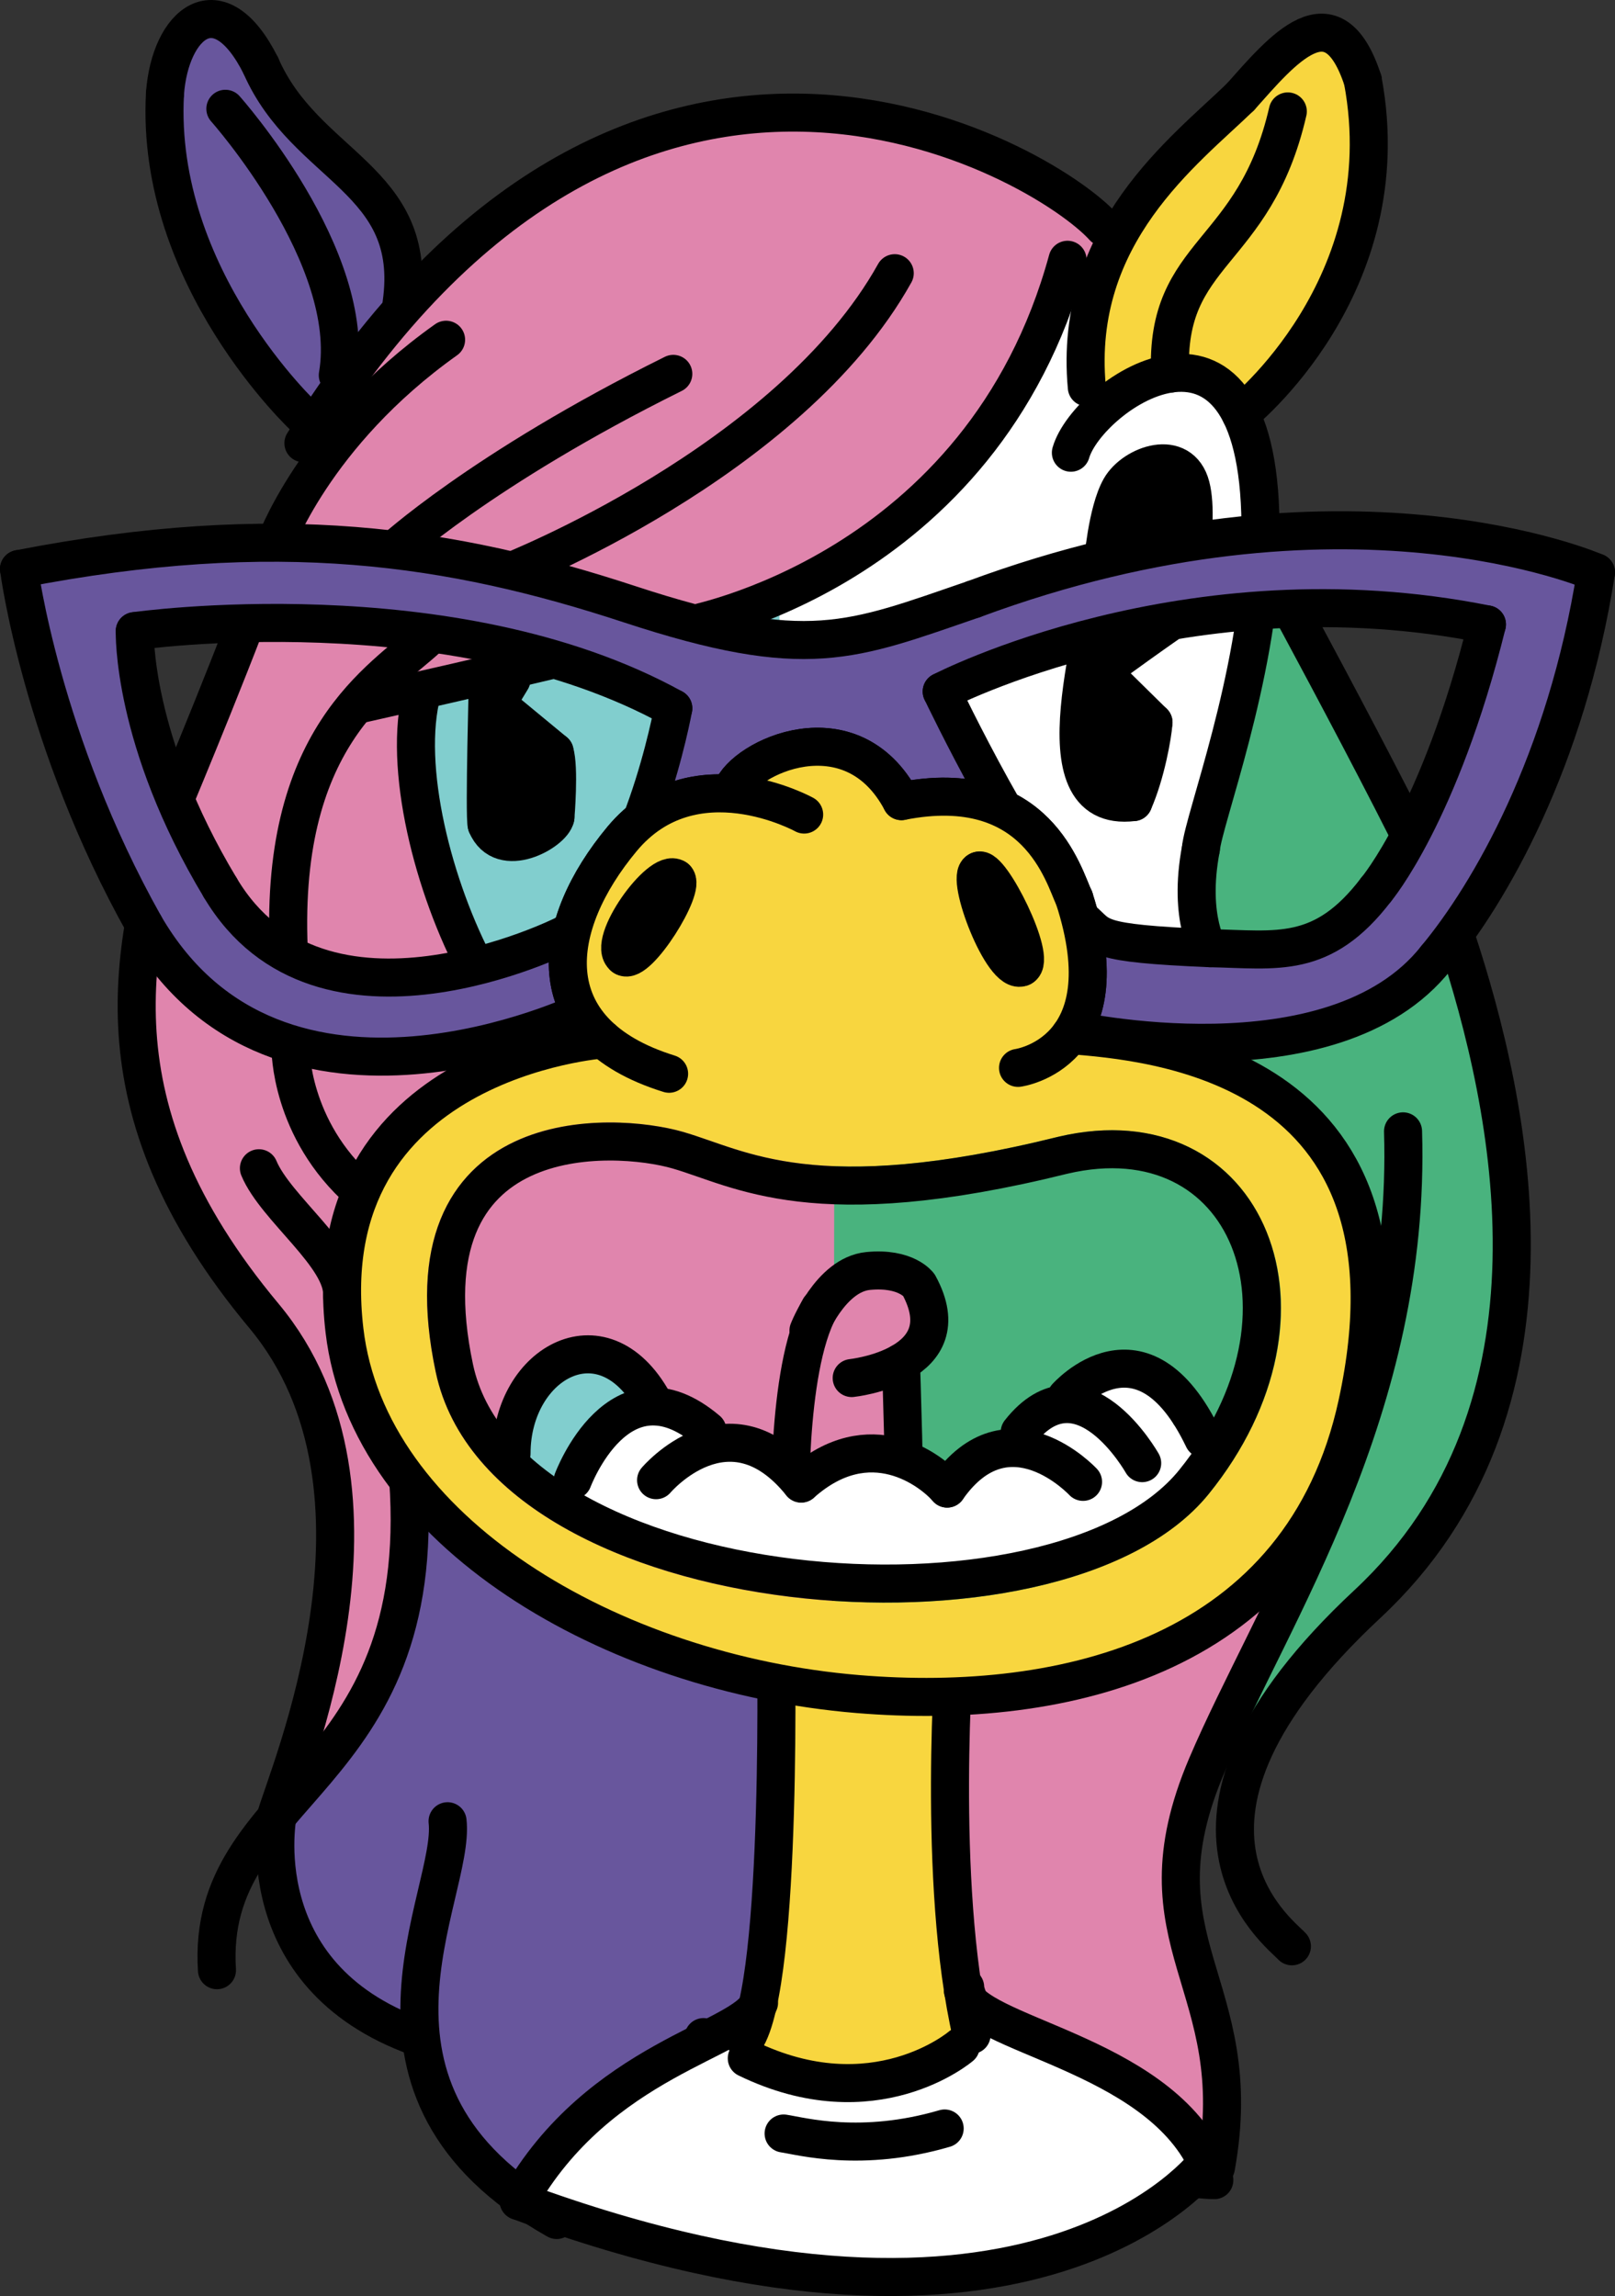 <svg version="1.1" xmlns="http://www.w3.org/2000/svg" xmlns:xlink="http://www.w3.org/1999/xlink" x="0px" y="0px"
	 viewBox="0 0 361.004 513.215" style="enable-background:new 0 0 361.004 513.215;" xml:space="preserve">
<rect x="0" y="0" width="361.004" height="513.215" fill="#333333" stroke="none"/>
<g id="n0101">
	<g>
		<polygon style="fill-rule:evenodd;clip-rule:evenodd;fill:#68569D;" points="68.143,93.314 57.611,82.826 44.91,61.973 
			38.421,42.082 36.876,20.942 39.507,10.422 44.611,4.825 53.016,7.022 59.226,16.659 67.289,27.976 77.462,37.651 84.992,45.88 
			89.509,55.873 90.701,66.879 80.439,78.01 73.518,86.353 		"/>
		<polygon style="fill-rule:evenodd;clip-rule:evenodd;fill:#F8D63F;" points="247.172,90.686 242.938,86.567 243.319,71.941 
			248.114,56.211 254.764,45.071 263.532,34.77 276.471,22.442 285.864,12.499 295.978,6.283 302.903,13.596 305.446,23.335 
			305.901,35.15 304.586,46.332 300.985,58.835 294.559,71.957 286.592,83.118 277.321,92.53 270.338,84.841 261.549,83.515 
			253.247,86.45 		"/>
		<polygon style="fill-rule:evenodd;clip-rule:evenodd;fill:#E085AD;" points="61.252,122.192 52.308,150.859 56.275,148.568 
			64.938,150.848 80.639,148.568 91.574,152.742 167.412,135.279 184.641,127.854 200.311,117.605 214.831,103.769 227.366,85.896 
			235.312,68.513 238.012,60.251 245.52,62.727 249.18,54.052 239.398,44.854 223.219,34.42 202.646,26.736 179.725,23.83 
			154.109,27.167 131.035,36.205 107.851,51.391 92.008,65.564 78.828,79.951 65.377,97.067 73.497,98.788 66.398,109.26 		"/>
		<polygon style="fill-rule:evenodd;clip-rule:evenodd;fill:#FFFFFF;" points="159.744,137.437 163.115,142.229 175.996,143.961 
			190.95,143.013 208.53,138.07 226.793,131.727 243.428,126.841 260.143,123.167 273.676,121.11 281.752,119.942 281.211,107.425 
			278.401,94.983 272.981,86.67 263.358,83.346 252.33,86.974 247.172,90.686 242.938,86.567 242.912,75.3 245.719,64.076 
			237.604,61.624 234.272,71.265 227.832,84.877 220.075,97.208 209.295,109.682 196.227,120.66 178.646,130.844 		"/>
		<polygon style="fill-rule:evenodd;clip-rule:evenodd;" points="246.525,126.066 248.225,115.235 251.729,107.35 258.629,103.672 
			265.259,106.43 266.779,111.549 266.817,136.116 247.219,147.032 		"/>
		<polygon style="fill-rule:evenodd;clip-rule:evenodd;fill:#E085AD;" points="38.564,178.267 47.004,163.009 52.308,150.859 
			56.275,140.285 70.125,140.371 84.957,141.254 100.07,143.095 114.343,145.863 112.308,149.955 94.365,154.619 93.058,163.308 
			93.922,178.319 97.212,193.188 101.439,205.469 106.738,216.863 96.634,218.828 81.197,220.316 64.652,214.45 52.845,204.634 
			44.515,191.029 		"/>
		<path style="fill-rule:evenodd;clip-rule:evenodd;fill:#81CECE;" d="M123.295,231.557c1.094,1.066-9.977,2.782-9.977,2.782
			l-6.581-17.477l-5.298-11.395l-4.52-13.604l-3.139-15.986l-0.722-12.569l0.363-8.46l11.814-3.316l13.819-4.5l13.177-3.071
			l10.85-1.498l31.15-11.49v23.791v44.294l-31.15,17.805l-7.85,10.695l-5.937,4H123.295z"/>
		<polygon style="fill-rule:evenodd;clip-rule:evenodd;" points="109.088,150.848 108.854,160.504 108.641,172.311 108.624,182.073 
			112.062,187.772 118.326,187.448 124.156,182.66 124.516,175.332 123.971,168.035 116.74,162.063 		"/>
		<polygon style="fill-rule:evenodd;clip-rule:evenodd;fill:#FFFFFF;" points="210.502,155.567 212.309,164.424 216.655,173.139 
			223.239,180.132 232.598,186.978 238.299,196.243 243.834,205.669 251.782,210.315 261.86,212.296 270.502,212.942 
			267.553,201.531 268.438,189.692 272.653,173.972 276.508,160.387 279.438,147.727 281.049,137.465 267.016,138.978 
			247.219,147.032 231.854,147.103 219.454,151.586 		"/>
		<polygon style="fill-rule:evenodd;clip-rule:evenodd;" points="246.219,150.037 252.033,155.756 257.844,161.475 256.624,168.84 
			253.344,179.287 245.351,178.719 240.808,173.986 240.175,166.087 241.919,155.863 		"/>
		<path style="fill-rule:evenodd;clip-rule:evenodd;fill:#49B37E;" d="M268.995,241.557l-1.495-41.312l1.674-14.264l4.795-16.462
			l4.004-15.462c0,0,1.896-16.509,3.076-16.592c1.183-0.082,10.918-0.497,10.918-0.497l4.871,9.47l5.56,11.09l5.392,11.182
			l8.206,17.505l12.623,33.35l-12.623,10.993l-11.368,3.782h-15.801L268.995,241.557z"/>
		<polygon style="fill-rule:evenodd;clip-rule:evenodd;fill:#E085AD;" points="109.088,212.942 97.212,193.188 87.49,181.947 
			80.639,187.772 69.987,185.741 57.875,185.436 43.231,178.456 32.22,217.69 32.208,235.477 35.833,255.623 44.708,274.301 
			55.201,289.366 67.085,306.776 73.298,326.204 74.595,349.344 72.025,369.76 66.82,390.356 63.933,399.25 68.271,398.639 
			76.572,388.358 83.443,377.159 88.339,364.588 90.97,351.028 91.999,331.561 85.48,322.065 79.042,307.176 76.472,289.51 
			78.556,272.249 86.093,256.797 117.085,247.057 		"/>
		<polygon style="fill-rule:evenodd;clip-rule:evenodd;fill:#68569D;" points="92,331.561 80.081,312.782 116.47,307.812 
			129.295,328.057 139.231,338.557 150.502,335.057 164.288,339.743 176.081,342.741 195.655,381.118 197.356,408.217 
			196.526,426.186 195.005,440.786 192.655,471.118 159.655,472.618 146.655,475.118 134.727,484.471 124.434,496.215 
			117.591,493.641 104.586,478.014 99.204,470.928 94.908,466.682 92.666,455.37 82.65,451.641 73.014,445.977 64.496,432.663 
			61.234,418.954 61.57,406.395 68.639,398.217 76.572,388.358 83.443,377.159 88.34,364.588 90.971,351.028 91.484,341.293 		"/>
		<polygon style="fill-rule:evenodd;clip-rule:evenodd;fill:#E085AD;" points="210.502,360.057 220.748,352.057 235.355,344.985 
			249.009,342.057 260.569,334.557 289.381,282.615 298.78,315.043 292.172,347.469 287.813,356.87 282.69,367.426 276.401,380.219 
			270.649,392.551 265.789,407.043 265.106,423.157 269.44,439.901 270.063,453.637 272.325,463.1 273.104,471.624 271.25,471.006 
			274.42,474.744 274.743,473.117 274.42,477.972 271.439,487.305 231.177,472.813 219.374,473.721 180.501,471.67 187.534,428.03 
			186.479,416.256 185.972,401.045 185.936,365.289 		"/>
		<polygon style="fill-rule:evenodd;clip-rule:evenodd;fill:#E085AD;" points="185.936,365.289 129.295,353.96 77.422,310.557 
			73.801,250.335 187.083,250.335 		"/>
		<polygon style="fill-rule:evenodd;clip-rule:evenodd;fill:#49B37E;" points="265.55,353.96 186.298,365.289 186.505,250.335 
			299.787,250.335 319.231,310.427 		"/>
		<polygon style="fill-rule:evenodd;clip-rule:evenodd;fill:#49B37E;" points="269.635,238.686 269.725,233.974 282.607,233.329 
			295.825,230.252 310.749,223.638 324.221,211.052 328.618,219.564 332.452,234.133 335.844,251.736 337.693,269.658 
			337.624,287.672 335.325,305.002 330.1,322.727 323.659,336.065 312.741,351.245 299.583,364.469 289.262,376.36 280.579,390.424 
			273.239,386.999 276.402,380.219 281.898,369.038 287.812,356.87 294.986,341.055 300.831,326.362 302.866,315.432 
			307.03,298.805 308.727,282.096 302.667,266.473 293.717,254.17 220.748,352.057 		"/>
		
			<path style="fill:none;stroke:#000000;stroke-width:8.504;stroke-linecap:round;stroke-linejoin:round;stroke-miterlimit:22.926;" d="
			M246.696,50.783c-13.5-15-105.853-69.341-178.873,48.284"/>
		
			<path style="fill:none;stroke:#000000;stroke-width:8.504;stroke-linecap:round;stroke-linejoin:round;stroke-miterlimit:22.926;" d="
			M50.377,24.317c0,0,29.643,33.25,25.133,59.563"/>
		
			<path style="fill:none;stroke:#000000;stroke-width:8.504;stroke-linecap:round;stroke-linejoin:round;stroke-miterlimit:22.926;" d="
			M58.307,14.688c9.951,22.83,35.396,25.212,31.455,53.15"/>
		
			<path style="fill:none;stroke:#000000;stroke-width:8.504;stroke-linecap:round;stroke-linejoin:round;stroke-miterlimit:22.926;" d="
			M68.143,93.314c0,0-33.516-31.122-31.266-72.372"/>
		
			<path style="fill:none;stroke:#000000;stroke-width:8.504;stroke-linecap:round;stroke-linejoin:round;stroke-miterlimit:22.926;" d="
			M153.531,139.788c0,0,65.97-11.596,85.095-81.721"/>
		
			<path style="fill:none;stroke:#000000;stroke-width:8.504;stroke-linecap:round;stroke-linejoin:round;stroke-miterlimit:22.926;" d="
			M239.377,101.192c3.75-13.125,43.125-40.5,42.375,18.75"/>
		
			<path style="fill:none;stroke:#000000;stroke-width:8.504;stroke-linecap:round;stroke-linejoin:round;stroke-miterlimit:22.926;" d="
			M261.549,83.515c-1.125-27.75,18.817-25.984,26.317-58.609"/>
		
			<path style="fill:none;stroke:#000000;stroke-width:8.504;stroke-linecap:round;stroke-linejoin:round;stroke-miterlimit:22.926;" d="
			M277.322,92.53c0,0,35.93-28.462,27.305-74.587"/>
		
			<path style="fill:none;stroke:#000000;stroke-width:8.504;stroke-linecap:round;stroke-linejoin:round;stroke-miterlimit:22.926;" d="
			M242.939,86.567c-3.154-34.332,21.937-52.875,34.312-64.875"/>
		
			<path style="fill:none;stroke:#000000;stroke-width:8.504;stroke-linecap:round;stroke-linejoin:round;stroke-miterlimit:22.926;" d="
			M61.252,122.192c0,0,8.735-25.125,38.46-46.25"/>
		
			<path style="fill:none;stroke:#000000;stroke-width:8.504;stroke-linecap:round;stroke-linejoin:round;stroke-miterlimit:22.926;" d="
			M113.318,128.055c0,0,63.059-24.613,86.684-66.988"/>
		
			<path style="fill:none;stroke:#000000;stroke-width:8.504;stroke-linecap:round;stroke-linejoin:round;stroke-miterlimit:22.926;" d="
			M87.49,123.431c0,0,19.887-18.489,63.012-39.864"/>
		
			<path style="fill:none;stroke:#000000;stroke-width:8.504;stroke-linecap:round;stroke-linejoin:round;stroke-miterlimit:22.926;" d="
			M95.752,142.463c-10.313,9.562-33.978,22.213-31.1,71.987"/>
		
			<path style="fill:none;stroke:#000000;stroke-width:8.504;stroke-linecap:round;stroke-linejoin:round;stroke-miterlimit:22.926;" d="
			M38.926,179.142c0,0,15.755-37.638,22.326-56.95"/>
		
			<path style="fill:none;stroke:#000000;stroke-width:8.504;stroke-linecap:round;stroke-linejoin:round;stroke-miterlimit:22.926;" d="
			M80.639,157.348c0,0,64.763-14.54,72.892-17.56"/>
		
			<path style="fill:none;stroke:#000000;stroke-width:8.504;stroke-linecap:round;stroke-linejoin:round;stroke-miterlimit:22.926;" d="
			M94.365,154.619c-4.5,16.687,2.545,43.988,12.372,62.243"/>
		
			<path style="fill:none;stroke:#000000;stroke-width:8.504;stroke-linecap:round;stroke-linejoin:round;stroke-miterlimit:22.926;" d="
			M284.231,128.055c0,0,38.634,70.936,41.218,81.326"/>
		
			<path style="fill:none;stroke:#000000;stroke-width:8.504;stroke-linecap:round;stroke-linejoin:round;stroke-miterlimit:22.926;" d="
			M325.449,209.381c12.559,38.071,27.194,105.373-19.793,149.156c-52.527,48.943-19.763,73.348-16.875,76.5"/>
		
			<path style="fill:none;stroke:#000000;stroke-width:8.504;stroke-linecap:round;stroke-linejoin:round;stroke-miterlimit:22.926;" d="
			M282.057,122.192c-1.008,29.693-12.974,60.834-13.619,67.5"/>
		
			<path style="fill:none;stroke:#000000;stroke-width:8.504;stroke-linecap:round;stroke-linejoin:round;stroke-miterlimit:22.926;" d="
			M270.502,212.942c0,0-5.063-7.499-2.063-23.25"/>
		
			<path style="fill:none;stroke:#000000;stroke-width:8.504;stroke-linecap:round;stroke-linejoin:round;stroke-miterlimit:22.926;" d="
			M313.625,252.88c1.875,61.876-29.392,107.753-43.875,141.751c-17.015,39.938,9.546,48.59,2.046,89.84"/>
		
			<path style="fill:none;stroke:#000000;stroke-width:8.504;stroke-linecap:round;stroke-linejoin:round;stroke-miterlimit:22.926;" d="
			M157.26,455.334c0,0-3.996,13.305-14.179,22.638c-10.183,9.333-20.444,11.82-18.647,18.243
			c-51.094-28.816-22.514-72.631-24.389-89.131"/>
		
			<path style="fill:none;stroke:#000000;stroke-width:8.504;stroke-linecap:round;stroke-linejoin:round;stroke-miterlimit:22.926;" d="
			M48.5,440.381c-2.625-40.877,47.607-41.443,42.742-109.785"/>
		
			<path style="fill:none;stroke:#000000;stroke-width:8.504;stroke-linecap:round;stroke-linejoin:round;stroke-miterlimit:22.926;" d="
			M57.875,261.129c3.752,9,18.973,19.756,18.598,28.381"/>
		
			<path style="fill:none;stroke:#000000;stroke-width:8.504;stroke-linecap:round;stroke-linejoin:round;stroke-miterlimit:22.926;" d="
			M62.116,405.348c0,0-7.43,36.109,31.187,49.986"/>
		
			<path style="fill:none;stroke:#000000;stroke-width:8.504;stroke-linecap:round;stroke-linejoin:round;stroke-miterlimit:22.926;" d="
			M38.926,179.142C29.652,211.286,19.731,247.057,59,294.131c32.806,39.327,5.142,102.652,2.57,112.264"/>
		
			<path style="fill:none;stroke:#000000;stroke-width:8.504;stroke-linecap:round;stroke-linejoin:round;stroke-miterlimit:22.926;" d="
			M64.938,234.339c0,0-0.16,18.071,15.701,31.994"/>
		
			<path style="fill:none;stroke:#000000;stroke-width:8.504;stroke-linecap:round;stroke-linejoin:round;stroke-miterlimit:22.926;" d="
			M246.525,126.066c0,0,0.911-11.749,3.911-16.999s13.5-9,15.75-0.375s-2.24,28.773-2.24,28.773"/>
		
			<path style="fill:none;stroke:#000000;stroke-width:8.504;stroke-linecap:round;stroke-linejoin:round;stroke-miterlimit:22.926;" d="
			M246.525,126.066c-0.375,12.563-15.682,56.032,6.818,53.22"/>
		
			<path style="fill:none;stroke:#000000;stroke-width:8.504;stroke-linecap:round;stroke-linejoin:round;stroke-miterlimit:22.926;" d="
			M254.779,141.092c15.968-7.184,15.035-8.451-8.562,8.944l11.625,11.438"/>
		
			<path style="fill:none;stroke:#000000;stroke-width:8.504;stroke-linecap:round;stroke-linejoin:round;stroke-miterlimit:22.926;" d="
			M253.344,179.286c2.812-6.375,4.315-15,4.5-17.812"/>
		
			<path style="fill:none;stroke:#000000;stroke-width:8.504;stroke-linecap:round;stroke-linejoin:round;stroke-miterlimit:22.926;" d="
			M109.088,150.848c0,0-0.867,31.812-0.305,33.5"/>
		
			<path style="fill:none;stroke:#000000;stroke-width:8.504;stroke-linecap:round;stroke-linejoin:round;stroke-miterlimit:22.926;" d="
			M124.156,182.661c-0.562,3.188-11.998,9.75-15.373,1.687"/>
		
			<line style="fill:none;stroke:#000000;stroke-width:8.504;stroke-linecap:round;stroke-linejoin:round;stroke-miterlimit:22.926;" x1="111.031" y1="157.348" x2="123.971" y2="168.036"/>
		
			<path style="fill:none;stroke:#000000;stroke-width:8.504;stroke-linecap:round;stroke-linejoin:round;stroke-miterlimit:22.926;" d="
			M124.156,182.661c0,0,0.94-11.062-0.185-14.625"/>
		
			<line style="fill:none;stroke:#000000;stroke-width:8.504;stroke-linecap:round;stroke-linejoin:round;stroke-miterlimit:22.926;" x1="111.031" y1="157.348" x2="114.343" y2="151.885"/>
		
			<path style="fill:none;stroke:#000000;stroke-width:8.504;stroke-linecap:round;stroke-linejoin:round;stroke-miterlimit:22.926;" d="
			M36.877,20.942c1.125-15.75,12.055-25.004,21.43-6.254"/>
		
			<path style="fill:none;stroke:#000000;stroke-width:8.504;stroke-linecap:round;stroke-linejoin:round;stroke-miterlimit:22.926;" d="
			M304.627,17.942c-6.75-20.625-18.035-6.717-27.375,3.75"/>
		
			<path style="fill:none;stroke:#000000;stroke-width:8.504;stroke-linecap:round;stroke-linejoin:round;stroke-miterlimit:22.926;" d="
			M186.115,405.348c0,0,7.823,48.29-6.363,60.29c-14.187,12-28.779,4.145-36.671,12.334"/>
		
			<path style="fill:none;stroke:#000000;stroke-width:8.504;stroke-linecap:round;stroke-linejoin:round;stroke-miterlimit:22.926;" d="
			M176.632,468.037c0,0,37.18-3.775,58.723,5.08"/>
		
			<path style="fill:none;stroke:#000000;stroke-width:8.504;stroke-linecap:round;stroke-linejoin:round;stroke-miterlimit:22.926;" d="
			M215.745,444.161c-0.227,2,7.384,20.478,22.601,31.811c15.218,11.333,33.093,11.333,33.093,11.333"/>
	</g>
</g>
<g id="n0102">
	<g>
		<g>
			<path style="fill-rule:evenodd;clip-rule:evenodd;fill:#68569D;" d="M134.533,206.265c0.672,1.315,15.218-38.145,15.218-38.145
				l0.75-9.803l-12.273-5.886l-15.776-5.467l-24.162-5.14l-24.347-2.307l-24.303-0.033l-19.514,1.583l1.18,11.699l3.398,13.795
				l4.221,11.581l5.59,11.887l9.111,14.546l11.025,8.875l13.645,4.419l16.303,0.208l12.138-2.215l13.118-3.957l6.271-2.963
				l4.244,17.074l-13.947,5.196l-17.143,3.893l-16.886,1.023l-19.02-3.287l-15.58-8.15L36.469,213.18l-9.639-16.698l-8.691-19.542
				l-6.453-18.339l-4.731-17.417l-2.703-13.992l11.693-2.082l14.952-2.055l19.285-1.517l20.789-0.013l18.957,1.774l21.127,3.517
				l19.484,5.057l18.151,5.683l14.425,3.672l16.233,1.832l14.267-1.796l18.565-5.461l19.06-6.382l18.473-4.961l23.964-4.35
				l27.178-1.58l23.106,1.516l18.728,3.46l14.063,4.437l-3.125,15.969l-4.262,15.481l-5.841,15.999l-5.553,12.14l-9.847,16.998
				l-9.096,11.91l-11.921,8.926l-16.413,5.654l-17.787,2.015l-13.546-0.257l-19.592-3.524l2.822-7.183l0.432-8.887l-1.237-7.705
				l11.584,4.299l11.442,1.74l15.416,0.708l14.875-2.511l10.06-7.887l8.604-12.644l7.074-14.351l5.985-15.954l3.731-12.352
				l1.817-6.959l-15.795-2.464l-19.11-1.156l-21.113,0.915l-21.579,3.23l-22.925,6.011l-14.053,5.159l-7.3,3.305l1.808,8.857
				l4.347,8.715l25.131,33.339l-5.449,13.028v14.833l-41.604-63.751l-8.834-3.696l-7.936,0.256l-8.541,3.329l-17.792,35.306
				l-9.602,0.424L134.533,206.265z"/>
			<polygon style="fill:#68569D;" points="227.231,205.524 241.786,205.478 251.231,218.506 247.168,231.499 227.231,223.051 			"/>
			<polygon style="fill:#68569D;" points="119.731,221.057 134.473,198.817 145.231,194.557 154.731,194.557 146.544,214.099 
				130.371,226.016 			"/>
			
				<path style="fill:none;stroke:#000000;stroke-width:8.504;stroke-linecap:round;stroke-linejoin:round;stroke-miterlimit:22.926;" d="
				M4.252,127.192c57.625-11.213,96.752-5.183,136.5,7.875c39.748,13.058,49.5,8.25,76.875-1.125"/>
			
				<path style="fill:none;stroke:#000000;stroke-width:8.504;stroke-linecap:round;stroke-linejoin:round;stroke-miterlimit:22.926;" d="
				M356.752,127.942c0,0-56.25-24.75-139.125,6"/>
			
				<path style="fill:none;stroke:#000000;stroke-width:8.504;stroke-linecap:round;stroke-linejoin:round;stroke-miterlimit:22.926;" d="
				M30.127,141.067c0,0,70.875-10.125,120.375,17.25"/>
			
				<path style="fill:none;stroke:#000000;stroke-width:8.504;stroke-linecap:round;stroke-linejoin:round;stroke-miterlimit:22.926;" d="
				M30.127,141.067c0,0-0.75,24.375,19.125,57.375"/>
			
				<path style="fill:none;stroke:#000000;stroke-width:8.504;stroke-linecap:round;stroke-linejoin:round;stroke-miterlimit:22.926;" d="
				M210.502,154.567c0,0,54.75-28.5,121.875-15"/>
			
				<path style="fill:none;stroke:#000000;stroke-width:8.504;stroke-linecap:round;stroke-linejoin:round;stroke-miterlimit:22.926;" d="
				M307.627,198.817c0,0,14.25-16.875,24.75-59.25"/>
			
				<path style="fill:none;stroke:#000000;stroke-width:8.504;stroke-linecap:round;stroke-linejoin:round;stroke-miterlimit:22.926;" d="
				M270.502,211.942c14.901,0.294,25.125,2.625,37.125-13.125"/>
			
				<path style="fill:none;stroke:#000000;stroke-width:8.504;stroke-linecap:round;stroke-linejoin:round;stroke-miterlimit:22.926;" d="
				M210.502,154.567c0,0,19.629,41.163,31.284,50.911c4.614,3.859,2.144,5.343,28.716,6.464"/>
			
				<path style="fill:none;stroke:#000000;stroke-width:8.504;stroke-linecap:round;stroke-linejoin:round;stroke-miterlimit:22.926;" d="
				M150.502,158.317c0,0-7.27,40.125-24.375,50.625c0,0-54.375,27.375-76.875-10.5"/>
			
				<path style="fill:none;stroke:#000000;stroke-width:8.504;stroke-linecap:round;stroke-linejoin:round;stroke-miterlimit:22.926;" d="
				M32.281,206.787c30,51.937,98.09,19.229,98.09,19.229s16.36-6.988,24.845-24.408c7.115-14.608,12.69-34.571,27.453-34.571
				c17.333,0,19.618,16.078,32.795,38.488c10.908,18.552,15.465,23.147,23.726,24.581c0,0,58.778,13.243,81.842-16.007"/>
		</g>
		
			<path style="fill:none;stroke:#000000;stroke-width:8.504;stroke-linecap:round;stroke-linejoin:round;stroke-miterlimit:22.926;" d="
			M4.252,127.192c0,0,4.967,38.531,28.029,79.594"/>
		
			<path style="fill:none;stroke:#000000;stroke-width:8.504;stroke-linecap:round;stroke-linejoin:round;stroke-miterlimit:22.926;" d="
			M321.031,214.099c11.909-14.342,29.065-43.875,35.721-86.157"/>
	</g>
</g>
<g id="n0103">
	<g>
		<path style="fill-rule:evenodd;clip-rule:evenodd;fill:#FFFFFF;" d="M167.018,455.21l7.937,4.104l9.963,2.156l12.545-0.002
			l10.897-2.51l7.865-3.537l2.564-6.266l8.246,3.375l11.801,4.092l11.48,5.305l9.468,7.264l6.149,8.891l3.823,5.301l-11.127,8.217
			l-14.707,7.428l-18.78,5.76l-19.205,2.699l-21.776,0.008l-22.44-2.779l-18.759-4.176l-15.976-4.73l-10.416-4.818l6.767-9.814
			l10.562-10.139l11.972-8.623c0,0,10.269-5.547,11.129-5.98c0.856-0.436,7.412-3.924,7.412-3.924L167.018,455.21z"/>
		<polygon style="fill-rule:evenodd;clip-rule:evenodd;fill:#F8D63F;" points="173.168,361.863 173.543,377.158 173.495,390.468 
			172.967,421.316 171.791,437.601 169.672,452.189 167.118,459.578 174.956,463.859 187.909,466.287 204.211,464.747 
			217.182,459.378 214.411,444.07 213.03,430.802 212.473,416.599 212.543,385.79 213.168,366.363 		"/>
		
			<path style="fill:none;stroke:#000000;stroke-width:8.504;stroke-linecap:round;stroke-linejoin:round;stroke-miterlimit:22.926;" d="
			M213.434,367.658c0,0-4.127,53.049,3.748,87.174"/>
		
			<path style="fill:none;stroke:#000000;stroke-width:8.504;stroke-linecap:round;stroke-linejoin:round;stroke-miterlimit:22.926;" d="
			M173.407,363.753c0,0,1.775,79.453-6.85,92.203"/>
		
			<path style="fill:none;stroke:#000000;stroke-width:8.504;stroke-linecap:round;stroke-linejoin:round;stroke-miterlimit:22.926;" d="
			M214.768,457.394c0,0-19.336,16.559-47.836,2.684"/>
		
			<path style="fill:none;stroke:#000000;stroke-width:8.504;stroke-linecap:round;stroke-linejoin:round;stroke-miterlimit:22.926;" d="
			M175.163,476.884c3.964,0.594,17.358,4.338,36-1.125"/>
		
			<path style="fill:none;stroke:#000000;stroke-width:8.504;stroke-linecap:round;stroke-linejoin:round;stroke-miterlimit:22.926;" d="
			M215.214,444.845c1.969,9.986,42.92,13.785,54.543,38.537"/>
		
			<path style="fill:none;stroke:#000000;stroke-width:8.504;stroke-linecap:round;stroke-linejoin:round;stroke-miterlimit:22.926;" d="
			M169.671,447.644c-3.112,8.312-35.737,12.438-53.737,44.312"/>
		
			<path style="fill:none;stroke:#000000;stroke-width:8.504;stroke-linecap:round;stroke-linejoin:round;stroke-miterlimit:22.926;" d="
			M269.757,483.382c0,0-37.949,51.324-153.823,8.574"/>
	</g>
</g>
<g id="n0104">
	<g>
		<polygon style="fill-rule:evenodd;clip-rule:evenodd;fill:#E085AD;" points="176.691,340.552 177.367,311.037 179.677,299.861 
			183.662,290.15 191.921,289.049 201.257,283.459 205.382,287.209 207.718,295.336 204.841,301.955 200.322,305.131 
			201.748,313.285 201.962,340.013 194.441,340.185 184.143,345.388 		"/>
		
			<path style="fill:none;stroke:#000000;stroke-width:8.504;stroke-linecap:round;stroke-linejoin:round;stroke-miterlimit:22.926;" d="
			M190.383,308.022c0,0,24.936-2.625,15-20.812c0,0-2.833-3.951-11.333-3.119c-8.5,0.834-13.333,13.334-13.333,13.334"/>
		
			<path style="fill:none;stroke:#000000;stroke-width:8.504;stroke-linecap:round;stroke-linejoin:round;stroke-miterlimit:22.926;" d="
			M201.396,304.559c0,0,1.08,31.632,0.565,35.454"/>
		
			<path style="fill:none;stroke:#000000;stroke-width:8.504;stroke-linecap:round;stroke-linejoin:round;stroke-miterlimit:22.926;" d="
			M176.691,340.552c0,0-1.134-34.314,6.526-48.128"/>
	</g>
</g>
<g id="n0105">
	<g>
		<path style="fill-rule:evenodd;clip-rule:evenodd;fill:#FFFFFF;" d="M123.889,335.157l4.017-6.742l4.176-8.955l5.235-4.652
			l9.224-0.496l6.678,3.414l3.889,5.873l6.039-1.111l8.715,2.533l7.232,6.58l6.369-4.41l8.949-1.949l8.735,1.398
			c0,0,9.472,6.916,8.597,6.053c-0.873-0.865,6.866-6.779,6.866-6.779l7.738-2.26l2.836-6.322l6.228-2.184l2.937-2.865l4.799-3.876
			l7.08-4.767l8.301,7.803l3.867,7.004l7.67,8.611l-6.149,8.916l-12.127,7.055l-21.045,7.453l-19.298,2.934l-24.395,0.195
			l-23.389-3.113l-18.732-5.176l-12.063-5.068L123.889,335.157z"/>
		<polygon style="fill-rule:evenodd;clip-rule:evenodd;fill:#81CECE;" points="110.51,323.596 116.656,318.477 118.984,310.852 
			125.269,304.467 133.148,302.711 140.333,306.028 145.557,314.038 137.316,314.809 132.081,319.459 127.906,328.414 
			123.592,334.961 116.512,329.631 		"/>
		
			<path style="fill:none;stroke:#000000;stroke-width:8.504;stroke-linecap:round;stroke-linejoin:round;stroke-miterlimit:22.926;" d="
			M163.627,176.632c2.625-7.312,26.625-18.75,37.875,2.438"/>
		
			<path style="fill:none;stroke:#000000;stroke-width:8.504;stroke-linecap:round;stroke-linejoin:round;stroke-miterlimit:22.926;" d="
			M240.127,200.819c-2.345-4.875-8.25-27.749-38.625-21.75"/>
		
			<path style="fill:none;stroke:#000000;stroke-width:8.504;stroke-linecap:round;stroke-linejoin:round;stroke-miterlimit:22.926;" d="
			M227.564,238.694c0,0,23.812-3.188,12.562-37.875"/>
		
			<path style="fill:none;stroke:#000000;stroke-width:8.504;stroke-linecap:round;stroke-linejoin:round;stroke-miterlimit:22.926;" d="
			M179.752,182.069c0,0-24.75-13.687-40.688,5.437c-15.937,19.125-19.687,43.126,10.5,52.501"/>
		<g>
			<path style="fill:#F8D63F;" d="M302.667,266.725l-8.951-12.303l-14.979-11.128l-10.637-4.973l-16.502-4.996l-11.828-2.82
				l2.821-7.184l0.433-8.886l-0.551-10.227l-6.259-11.86l-8.905-9.777l-13.107-4.364l-12.7,0.862l-6.768-8.229l-12.801-3.568
				l-11.424,2.833l-8.418,7.242l-14.59,1.679l-11.543,12.489l-7.164,13.418l-1.597,13.958l5.205,11.048l-14.196,5.839l-16.316,7.212
				l-11.617,9.657l-8.895,12.294l-4.412,15.414l0.793,18.24l3.391,14.895l10.851,18.322l8.723,9.461l14.047,11.033l14.666,8.68
				l21.229,8.977l18.685,5.34l40.026,3.906l17.562-1.496l15.955-3.566l17.293-7.066l16.305-11.217l12.968-14.314l11.459-21.029
				l7.418-18.396l0.392-19.775L302.667,266.725z M270.188,333.935c-12.302,15.202-39.278,24.277-72.164,24.277
				c-0.002,0-0.004,0-0.006,0c-23.087-0.001-45.674-4.449-63.602-12.527c-20.807-9.375-33.606-22.855-37.013-38.985
				c-3.909-18.508-1.903-32.811,5.963-42.513c8.905-10.982,22.858-13.288,32.996-13.288c8.129,0,14.074,1.458,16.252,2.085
				c2.033,0.585,4.062,1.29,6.211,2.037c7.351,2.555,16.498,5.733,31.76,5.733c12.891,0,27.963-2.187,46.079-6.686
				c20.474-4.784,37.699,2.757,45.497,19.099C290.672,291.006,286.084,314.29,270.188,333.935z"/>
		</g>
		
			<path style="fill:none;stroke:#000000;stroke-width:8.504;stroke-linecap:round;stroke-linejoin:round;stroke-miterlimit:22.926;" d="
			M134.811,232.326c0,0-64.887,4.63-57.81,65.058c5.25,44.81,59.519,76.693,114.728,81.273
			c46.303,3.842,99.421-8.525,111.668-64.873c16.604-76.403-46.393-80.951-64.207-82.426"/>
		<g style="display:none;">
			<polygon style="display:inline;fill-rule:evenodd;clip-rule:evenodd;fill:#FFFFFF;" points="125.541,256.202 124.997,266.422 
				125.787,273.864 130.943,282.163 138.406,283.225 142.975,281.426 152.826,286.817 162.32,286.512 166.906,284.725 
				171.012,289.356 178.15,292.995 188.131,292.19 197.469,286.6 206.061,290.35 216.668,291.948 226.2,287.944 229.526,283.821 
				237.536,284.172 243.87,280.586 246.985,272.156 246.897,263.84 245.811,256.968 232.85,259.357 221.034,261.84 199.811,264.667 
				182.469,264.701 164.723,261.434 146.954,256.059 134.166,255.189 			"/>
			
				<path style="display:inline;fill:none;stroke:#000000;stroke-width:8.504;stroke-linecap:round;stroke-linejoin:round;stroke-miterlimit:22.926;" d="
				M140.844,279.101c0,0,9.938,13.688,26.062,5.625"/>
			
				<path style="display:inline;fill:none;stroke:#000000;stroke-width:8.504;stroke-linecap:round;stroke-linejoin:round;stroke-miterlimit:22.926;" d="
				M138.996,255.206c0,0-4.715,16.957,1.848,23.894"/>
			
				<path style="display:inline;fill:none;stroke:#000000;stroke-width:8.504;stroke-linecap:round;stroke-linejoin:round;stroke-miterlimit:22.926;" d="
				M166.906,284.726c0,0,10.688,18.187,30.562,1.876"/>
			
				<path style="display:inline;fill:none;stroke:#000000;stroke-width:8.504;stroke-linecap:round;stroke-linejoin:round;stroke-miterlimit:22.926;" d="
				M234.031,265.789c0,0,0.562,40.501-36.563,20.812"/>
			
				<path style="display:inline;fill:none;stroke:#000000;stroke-width:8.504;stroke-linecap:round;stroke-linejoin:round;stroke-miterlimit:22.926;" d="
				M229.527,283.821c3.788,0.704,22.819,5.115,16.284-26.854"/>
			
				<path style="display:inline;fill:none;stroke:#000000;stroke-width:8.504;stroke-linecap:round;stroke-linejoin:round;stroke-miterlimit:22.926;" d="
				M125.541,256.202c-0.387,5.635-3.822,29.648,12.865,27.023"/>
		</g>
		
			<path style="fill:none;stroke:#000000;stroke-width:8.504;stroke-linecap:round;stroke-linejoin:round;stroke-miterlimit:22.926;" d="
			M146.656,330.852c0,0,16.312-19.312,32.437,0.75"/>
		
			<path style="fill:none;stroke:#000000;stroke-width:8.504;stroke-linecap:round;stroke-linejoin:round;stroke-miterlimit:22.926;" d="
			M211.719,332.727c-3.52-4.051-17.25-14.814-32.625-1.125"/>
		
			<path style="fill:none;stroke:#000000;stroke-width:8.504;stroke-linecap:round;stroke-linejoin:round;stroke-miterlimit:22.926;" d="
			M242.094,331.227c0,0-16.688-18-30.375,1.5"/>
		
			<path style="fill:none;stroke:#000000;stroke-width:8.504;stroke-linecap:round;stroke-linejoin:round;stroke-miterlimit:22.926;" d="
			M255.314,327.043c0,0-13.688-24.332-27.375-6.939"/>
		
			<path style="fill:none;stroke:#000000;stroke-width:8.504;stroke-linecap:round;stroke-linejoin:round;stroke-miterlimit:22.926;" d="
			M238.348,312.282c0,0,16.967-19.287,30.647,9.316"/>
		
			<path style="fill:none;stroke:#000000;stroke-width:8.504;stroke-linecap:round;stroke-linejoin:round;stroke-miterlimit:22.926;" d="
			M128.033,330.848c0,0,10.373-27.846,30.096-11.145"/>
		
			<path style="fill:none;stroke:#000000;stroke-width:8.504;stroke-linecap:round;stroke-linejoin:round;stroke-miterlimit:22.926;" d="
			M114.344,324.87c0-20.314,21.018-32.348,32.197-10.559"/>
		
			<path style="fill:none;stroke:#000000;stroke-width:8.504;stroke-linecap:round;stroke-linejoin:round;stroke-miterlimit:22.926;" d="
			M151.062,196.318c2.531,1.875-8.625,19.689-11.625,17.532"/>
		
			<path style="fill:none;stroke:#000000;stroke-width:8.504;stroke-linecap:round;stroke-linejoin:round;stroke-miterlimit:22.926;" d="
			M151.062,196.318c-3.469-2.436-15.656,14.532-11.625,17.532"/>
		
			<path style="fill:none;stroke:#000000;stroke-width:8.504;stroke-linecap:round;stroke-linejoin:round;stroke-miterlimit:22.926;" d="
			M218.75,194.631c-3.095,1.219,5.436,23.625,9.655,21.562"/>
		
			<path style="fill:none;stroke:#000000;stroke-width:8.504;stroke-linecap:round;stroke-linejoin:round;stroke-miterlimit:22.926;" d="
			M218.75,194.631c2.53-1.5,13.219,19.875,9.655,21.562"/>
		<g>
			<g>
				
					<path style="fill:none;stroke:#000000;stroke-width:8.504;stroke-linecap:round;stroke-linejoin:round;stroke-miterlimit:22.926;" d="
					M163.627,176.632c2.625-7.312,26.625-18.75,37.875,2.438"/>
				
					<path style="fill:none;stroke:#000000;stroke-width:8.504;stroke-linecap:round;stroke-linejoin:round;stroke-miterlimit:22.926;" d="
					M240.127,200.819c-2.345-4.875-8.25-27.749-38.625-21.75"/>
				
					<path style="fill:none;stroke:#000000;stroke-width:8.504;stroke-linecap:round;stroke-linejoin:round;stroke-miterlimit:22.926;" d="
					M227.564,238.694c0,0,23.812-3.188,12.562-37.875"/>
				
					<path style="fill:none;stroke:#000000;stroke-width:8.504;stroke-linecap:round;stroke-linejoin:round;stroke-miterlimit:22.926;" d="
					M179.752,182.069c0,0-24.75-13.687-40.688,5.437c-15.937,19.125-19.687,43.126,10.5,52.501"/>
			</g>
			
				<path style="fill:none;stroke:#000000;stroke-width:8.504;stroke-linecap:round;stroke-linejoin:round;stroke-miterlimit:22.926;" d="
				M237.688,258.195c-55.873,13.875-72.215,2.914-86.25-1.125c-14.033-4.039-61.639-6.944-49.875,48.751
				c11.252,53.266,134.764,63.201,165.319,25.439C297.439,293.5,278.871,248.578,237.688,258.195"/>
		</g>
	</g>
</g>
</svg>
